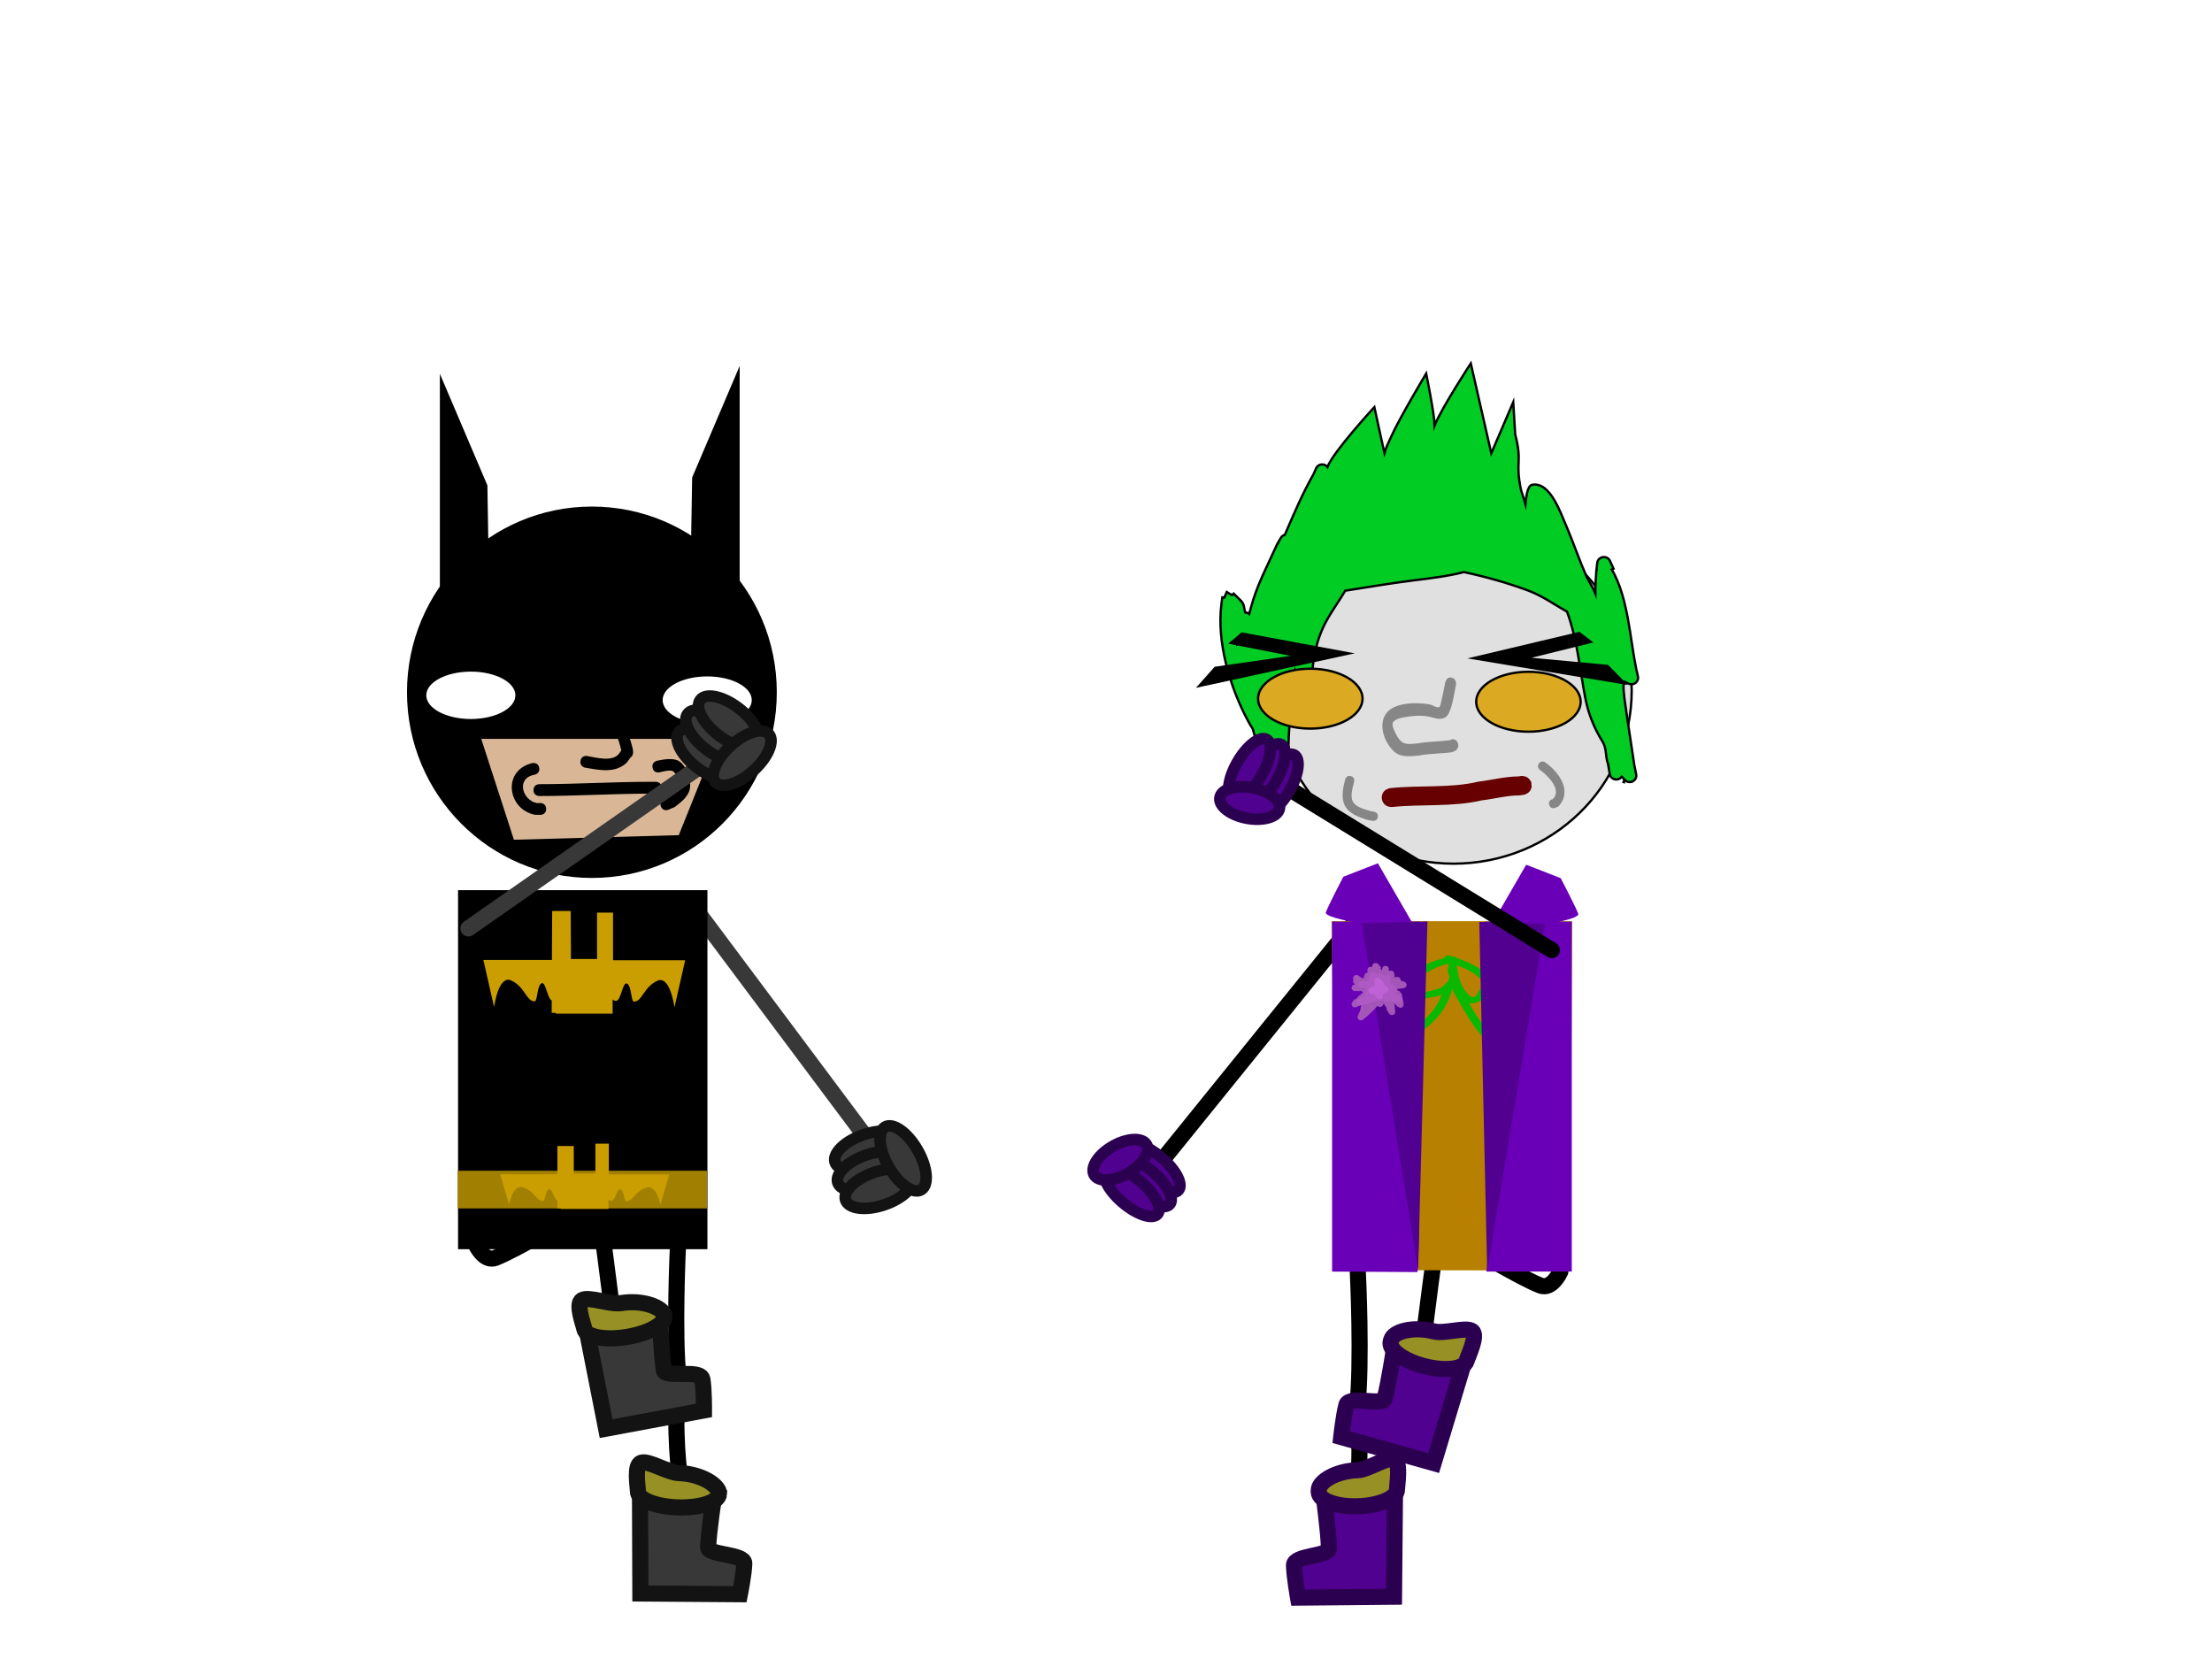 <svg version="1.1" xmlns="http://www.w3.org/2000/svg" xmlns:xlink="http://www.w3.org/1999/xlink" width="480" height="360" viewBox="0,0,480,360"><g data-paper-data="{&quot;isPaintingLayer&quot;:true}" fill-rule="nonzero" stroke-linejoin="miter" stroke-miterlimit="10" stroke-dasharray="" stroke-dashoffset="0" style="mix-blend-mode: normal"><path d="M0,360v-360h480v360z" fill="#ffffff" stroke="none" stroke-width="0" stroke-linecap="butt"/><path d="M294.651,276.196c0,0 0.958,19.589 -0.15,29.327c1.281,10.931 -0.306,21.406 -0.306,21.406" data-paper-data="{&quot;index&quot;:null}" fill="none" stroke="#000000" stroke-width="3.5" stroke-linecap="round"/><path d="M308.979,290.04c0,0 2.798,-23.079 3.37,-23.53c7.622,4.842 17.08,10.481 21.862,12.43c2.57,1.048 4.369,-2.986 4.369,-2.986" data-paper-data="{&quot;index&quot;:null}" fill="none" stroke="#000000" stroke-width="3.5" stroke-linecap="round"/><g><path d="M252.515,251.371l41.79,-51.662" data-paper-data="{&quot;index&quot;:null}" fill="none" stroke="#000000" stroke-width="3.5" stroke-linecap="round"/><g data-paper-data="{&quot;index&quot;:null}" fill="#500190" stroke="#2c0050" stroke-width="2.5" stroke-linecap="butt"><path d="M255.681,258.313c-1.148,1.2 -4.572,0.014 -7.647,-2.65c-3.076,-2.664 -4.638,-5.796 -3.49,-6.996c1.148,-1.2 4.572,-0.014 7.647,2.65c3.076,2.664 4.638,5.796 3.49,6.996z"/><path d="M250.298,254.375c3.076,2.664 4.638,5.796 3.49,6.996c-1.148,1.2 -4.572,0.014 -7.647,-2.65c-3.076,-2.664 -4.638,-5.796 -3.49,-6.996c1.148,-1.2 4.572,-0.014 7.647,2.65z"/><path d="M243.492,260.853c-3.076,-2.664 -4.638,-5.796 -3.49,-6.996c1.148,-1.2 4.572,-0.014 7.647,2.65c3.076,2.664 4.638,5.796 3.49,6.996c-1.148,1.2 -4.572,0.014 -7.647,-2.65z"/><path d="M248.678,248.185c1.154,1.478 -0.396,4.235 -3.462,6.159c-3.066,1.924 -6.486,2.286 -7.64,0.808c-1.154,-1.478 0.396,-4.235 3.462,-6.159c3.066,-1.924 6.486,-2.286 7.64,-0.808z" data-paper-data="{&quot;index&quot;:null}"/></g></g><g stroke="none" stroke-linecap="butt"><path d="M290.033,275.61l-1.061,-75.709h52.173l-0.386,75.803z" fill="#b78000" stroke-width="0"/><path d="M305.265,224.973c-0.544,-0.57 0.205,-0.984 0.205,-0.984l0.101,-0.053c3.692,-2.389 6.067,-4.822 7.271,-8.097c-0.783,0.293 -1.686,0.522 -2.701,0.681c-2.313,0.525 -8.003,0.146 -6.55,-2.677c1.41,-2.738 5.96,-4.991 9.799,-5.952c0.02,-0.061 0.051,-0.125 0.097,-0.193c0.426,-0.625 1.247,-0.301 1.247,-0.301l0.32,0.129c0.017,0.006 0.035,0.011 0.052,0.017c0.168,-0.014 0.66,-0.025 0.912,0.305c1.7,0.587 3.213,1.225 4.748,2.141c1.238,0.869 2.872,1.695 3.095,3.11c0.284,1.801 -2.451,5.174 -5.11,4.522c1.461,2.569 3.034,5.062 5.238,7.394l0.662,0.461c0,0 0.68,0.478 0.053,0.995c-0.627,0.518 -1.307,0.04 -1.307,0.04l-0.79,-0.56c-3.267,-3.399 -5.206,-7.154 -7.346,-10.991c0,0 -0.16,-0.287 -0.016,-0.56c-0.035,0.034 -0.07,0.068 -0.106,0.101c-1.053,4.429 -3.796,7.54 -8.369,10.508l-0.213,0.12c0,0 -0.748,0.414 -1.292,-0.156zM313.412,213.83c0,0 0.094,-0.45 0.605,-0.569c0.289,-0.381 0.459,-0.813 0.519,-1.299c-0.192,-0.708 -0.634,-1.543 -0.224,-1.94c-0.017,-0.057 -0.035,-0.115 -0.054,-0.173l0.109,-0.13l-0.099,-0.012l0.123,-0.592c-2.821,0.595 -4.517,1.695 -6.782,3.295c-0.647,0.457 -2.563,1.494 -2.544,2.3c0.018,0.778 4.075,0.584 4.609,0.445c1.713,-0.265 2.935,-0.691 3.729,-1.292c0.002,-0.011 0.005,-0.023 0.007,-0.034zM316.44,211.538c0.254,0.95 0.548,1.895 1.079,2.822c0.256,0.446 1.28,1.966 2.06,2.038c0.731,0.068 0.996,-0.857 1.225,-1.175c1.524,-2.127 1.069,-2.541 -1.236,-4.161c-1.109,-0.662 -2.202,-1.155 -3.377,-1.596l-0.074,0.355c0.209,0.607 0.315,1.181 0.322,1.718z" fill="#09b800" stroke-width="0.5"/><path d="M289.058,275.933v-75.949h18.953c-0.318,6.761 0.024,13.519 -0.445,20.386c-1.233,18.067 1.264,37.114 0.031,55.667z" fill="#6900b8" stroke-width="0"/><path d="M322.536,275.933c2.409,-18.24 2.121,-35.826 1.209,-55.459c-0.319,-6.876 -1.305,-13.73 -1.623,-20.49h18.953c0,0 0,32.676 0,46.406c0,10.955 0,29.543 0,29.543z" data-paper-data="{&quot;index&quot;:null}" fill="#6900b8" stroke-width="0"/><path d="M322.609,202.459l8.57,-14.818l7.499,2.922c0,0 3.957,7.562 3.809,7.896c-0.816,1.847 -19.878,4 -19.878,4z" fill="#6900b8" stroke-width="0"/><path d="M287.691,198.147c-0.148,-0.334 3.809,-7.896 3.809,-7.896l7.499,-2.922l8.57,14.818c0,0 -19.062,-2.153 -19.878,-4z" data-paper-data="{&quot;index&quot;:null}" fill="#6900b8" stroke-width="0"/><path d="M295.506,200.372l14.247,-0.417l-2.035,75.653z" fill="#510191" stroke-width="0"/><path d="M322.716,275.712l-1.714,-75.653l14.247,0.417z" data-paper-data="{&quot;index&quot;:null}" fill="#510090" stroke-width="0"/><path d="M296.087,211.59c0.073,-0.314 0.361,-0.548 0.705,-0.548c0.003,0 0.007,0 0.01,0l-0.076,-0.408c-0.009,-0.045 -0.014,-0.092 -0.014,-0.14c0,-0.389 0.324,-0.704 0.723,-0.704c0.114,0 0.221,0.026 0.317,0.071l0.036,-0.279c0.04,-0.352 0.346,-0.626 0.719,-0.626c0.221,0 0.419,0.097 0.552,0.249l0.64,0.727l-0.182,0.152c0.138,0.164 0.262,0.33 0.376,0.501l0.037,-0.362c0.032,-0.36 0.343,-0.642 0.72,-0.642c0.399,0 0.723,0.315 0.723,0.704v0.334c0.032,0.031 0.062,0.066 0.088,0.102c0.108,-0.062 0.233,-0.098 0.367,-0.098c0.372,0 0.679,0.274 0.719,0.626l0.106,0.826l-0.271,0.033c0.001,0.012 0.001,0.024 0.002,0.036l0.666,-0.144c0.055,-0.013 0.113,-0.02 0.172,-0.02c0.399,0 0.723,0.315 0.723,0.704c0,0.022 -0.001,0.043 -0.003,0.065l0.818,0.319c0.275,0.1 0.47,0.358 0.47,0.66c0,0.359 -0.275,0.655 -0.631,0.699l-0.739,0.103c-0.262,0.036 -0.51,0.069 -0.749,0.098c0.122,0.137 0.229,0.271 0.328,0.421l0.125,-0.101l0.533,0.623c0.106,0.123 0.171,0.281 0.171,0.454c0,0.141 -0.042,0.272 -0.116,0.382c0.5,0.969 0.645,1.97 -0.027,2.258c-0.417,0.179 -1.023,-0.29 -1.601,-0.942c0.043,0.236 0.084,0.472 0.129,0.707l-0.006,0.03l0.01,-0.001l0.106,1.034c0.003,0.026 0.005,0.053 0.005,0.08c0,0.389 -0.324,0.704 -0.723,0.704c-0.268,0 -0.502,-0.142 -0.627,-0.353l-0.636,-1.032l0.166,-0.097c-0.261,-0.347 -0.491,-0.7 -0.7,-1.069l-0.074,0.252c-0.081,0.303 -0.364,0.526 -0.7,0.526c-0.222,0 -0.421,-0.098 -0.553,-0.251c-0.881,1.064 -2.056,2.087 -2.508,2.489l-0.019,0.007l0.004,0.005l-0.64,0.51c-0.125,0.101 -0.286,0.162 -0.462,0.162c-0.399,0 -0.723,-0.315 -0.723,-0.704c0,-0.107 0.025,-0.209 0.069,-0.3l0.422,-0.925l0.04,0.017c0.084,-0.504 0.181,-1.002 0.293,-1.497l-1.05,0.511c-0.1,0.052 -0.215,0.081 -0.336,0.081c-0.399,0 -0.723,-0.315 -0.723,-0.704c0,-0.156 0.052,-0.299 0.14,-0.416l0.531,-0.724l0.211,0.147c0.439,-0.626 0.973,-1.056 1.597,-1.516c-0.119,-0.119 -0.235,-0.243 -0.348,-0.371c-0.169,0.003 -0.336,0.012 -0.499,0.035l-0.051,-0.021v0.023h-0.857c-0.399,0 -0.723,-0.315 -0.723,-0.704c0,-0.366 0.286,-0.666 0.652,-0.701l0.093,-0.01l-0.253,-0.295c-0.106,-0.123 -0.171,-0.281 -0.171,-0.454c0,-0.112 0.027,-0.219 0.075,-0.313c-0.048,-0.094 -0.075,-0.201 -0.075,-0.313c0,-0.389 0.324,-0.704 0.723,-0.704c0.16,0 0.307,0.05 0.427,0.136l0.695,0.484c0.081,0.033 0.183,0.074 0.302,0.122c0.053,-0.034 0.11,-0.061 0.171,-0.081zM295.399,217.989l-0.008,0.002l0.005,0.01c0.001,-0.004 0.002,-0.008 0.003,-0.012zM297.12,217.831c0.046,-0.061 0.092,-0.123 0.138,-0.184c-0.028,-0.007 -0.055,-0.015 -0.081,-0.025c-0.019,0.07 -0.037,0.14 -0.057,0.209z" fill="#a455b8" stroke-width="0.5"/><path d="M294.783,213.625c0,-0.704 0.723,-0.704 0.723,-0.704h0.214c0.263,0 0.773,-0.03 1.307,-0.031c0.004,-0.178 0.007,-0.366 0.007,-0.567l0.025,-0.047l-0.02,-0.003l0.106,-0.72c0.045,-0.347 0.349,-0.615 0.717,-0.615c0.316,0 0.585,0.197 0.683,0.472l0.009,0.024c0.128,-0.114 0.299,-0.183 0.486,-0.183c0.003,0 0.006,0 0.01,0c0.314,-0.118 0.692,-0.042 1.152,0.334c0.11,0.09 0.205,0.181 0.287,0.272c0.131,-0.177 0.345,-0.293 0.587,-0.293c0.399,0 0.723,0.315 0.723,0.704c0,0.03 -0.002,0.059 -0.006,0.088l-0.106,0.929l-0.06,-0.006c-0.004,0.097 -0.016,0.193 -0.04,0.289c0.662,0.079 1.244,0.33 1.345,0.753c0.229,0.955 -0.012,1.37 -0.387,1.486c0.143,0.049 0.286,0.106 0.429,0.172l0.139,-0.271l0.843,0.411c0.245,0.113 0.414,0.356 0.414,0.637c0,0.389 -0.324,0.704 -0.723,0.704h-0.75v-0.036l-0.088,0.031c-0.422,-0.105 -0.977,-0.201 -1.456,-0.407c-0.13,0.186 -0.349,0.308 -0.598,0.308c-0.277,0 -0.518,-0.152 -0.639,-0.375c-1.381,0.195 -2.651,0.714 -4.018,0.983l-0.829,0.202c-0.061,0.016 -0.125,0.025 -0.191,0.025c-0.399,0 -0.723,-0.315 -0.723,-0.704c0,-0.233 0.117,-0.44 0.296,-0.568l0.85,-0.621l0.137,0.177c0.225,-0.193 0.455,-0.368 0.694,-0.534c-0.097,-0.12 -0.155,-0.271 -0.155,-0.436c0,-0.148 0.047,-0.285 0.127,-0.399l0.275,-0.401l-0.265,-0.162c-0.081,-0.047 -0.151,-0.11 -0.207,-0.183c-0.169,-0.015 -0.308,-0.029 -0.384,-0.029h-0.214c0,0 -0.723,0 -0.723,-0.704z" fill="#af5ac4" stroke-width="0.5"/><path d="M301.206,214.946c-0.147,0.334 -0.394,0.422 -0.6,0.429c-0.106,0.153 -0.272,0.264 -0.466,0.299c-0.016,0.181 -0.036,0.362 -0.059,0.543c0,0 -0.09,0.699 -0.807,0.612c-0.542,-0.066 -0.624,-0.482 -0.631,-0.68c-0.198,-0.085 -0.35,-0.255 -0.407,-0.462h-0.587c-0.399,0 -0.723,-0.315 -0.723,-0.704c0,-0.267 0.152,-0.499 0.377,-0.618l0.738,-0.411l0.183,0.311c0.013,-0.006 0.025,-0.012 0.037,-0.018l0.063,-0.49c0.007,-0.06 0.021,-0.118 0.043,-0.173l-0.129,-0.502c-0.017,-0.059 -0.026,-0.122 -0.026,-0.186c0,-0.389 0.324,-0.704 0.723,-0.704c0.2,0 0.38,0.079 0.511,0.206l0.643,0.626l-0.018,0.018l0.066,0.034c0.113,0.29 0.368,0.579 0.493,0.869l0.197,0.078c0,0 0.665,0.277 0.38,0.925z" fill="#be62d5" stroke-width="0.5"/></g><path d="M315.393,112.308c21.365,0 38.685,16.813 38.685,37.553c0,20.74 -17.32,37.553 -38.685,37.553c-21.365,0 -38.685,-16.813 -38.685,-37.553c0,-20.74 17.32,-37.553 38.685,-37.553z" fill="#e0e0e0" stroke="#000000" stroke-width="0.5" stroke-linecap="butt"/><path d="M279.619,163.576c0.193,0.395 0.374,0.796 0.542,1.204c0.061,0.148 1.141,3.554 1.066,3.867c-0.024,0.101 -0.053,0.2 -0.084,0.299l0.056,0.011l-0.38,1.853c-0.121,0.658 -0.712,1.158 -1.423,1.158c-0.608,0 -1.129,-0.366 -1.342,-0.884l-0.565,-1.285l0.053,-0.022l-0.105,-0.115c-0.323,-1.545 -0.516,-3.089 -0.614,-4.633c-1.013,0.139 -1.455,-0.865 -1.455,-0.865c-0.162,-0.372 -0.338,-0.737 -0.525,-1.097c-0.144,0.047 -0.299,0.073 -0.46,0.073c-0.666,0 -1.226,-0.438 -1.395,-1.034l-0.569,-1.848l0.011,-0.003l-0.02,-0.028c-0.192,-0.748 -0.373,-1.399 -0.536,-2c-0.378,-0.603 -0.742,-1.212 -1.077,-1.836c-3.901,-7.261 -6.797,-17.028 -5.755,-25.262l0.193,-1.503l0.438,0.053l0.527,-1.211c0.369,0.24 0.763,0.451 1.156,0.663l0.336,-0.327l1.543,1.503l-0.028,0.027c0.086,0.078 0.168,0.16 0.247,0.246c0.531,0.578 0.506,1.472 0.728,2.217c0.01,0.035 0.021,0.069 0.031,0.104c0.322,0.016 0.616,0.133 0.848,0.321c0.126,-0.426 0.256,-0.867 0.377,-1.327c1.29,-4.931 3.634,-9.183 5.7,-13.807l0.064,-0.053l-0.026,-0.015l0.757,-1.291c0.182,-0.325 0.492,-0.572 0.864,-0.678c0.08,-0.172 0.157,-0.343 0.23,-0.51c1.857,-4.295 3.671,-8.558 6.002,-12.641l0.543,-1.235c0.214,-0.518 0.734,-0.884 1.342,-0.884c0.464,0 0.877,0.213 1.142,0.544c1.206,-3.24 10.178,-12.985 10.178,-12.985c0,0 1.85,8.544 2.184,9.968c0.309,-1.152 0.89,-2.246 1.416,-3.443c1.732,-3.941 7.641,-13.806 7.641,-13.806c0,0 1.803,8.8 1.83,11.266c1.533,-3.825 7.853,-13.466 7.853,-13.466l4.449,19.507l4.764,-11.109l0.42,6.992c1.633,6.232 -0.081,5.749 1.279,12.123c0.056,0.261 0.573,1.639 0.952,3.016c0.127,-1.233 0.361,-4.003 1.465,-4.197c4.015,-0.706 6.288,6.537 7.432,9.026c1.521,3.599 2.781,7.304 4.353,10.882c0.421,0.959 1.409,2.369 1.937,3.723c-0,-0.05 -0.001,-0.1 -0.002,-0.149c-0.027,-1.609 0.081,-3.219 0.199,-4.824l0.013,-0.027l-0.01,-0.001l0.191,-1.674c0.072,-0.713 0.689,-1.27 1.439,-1.27c0.601,0 1.117,0.357 1.335,0.866l0.758,1.661l-0.376,0.163c3.566,6.121 3.931,14.916 5.289,21.527l0.376,1.65c0.027,0.107 0.041,0.22 0.041,0.335c0,0.778 -0.647,1.409 -1.446,1.409c-0.243,0 -0.472,-0.058 -0.673,-0.161l-0.873,-0.425c-0.401,0.783 0.055,3.829 0.088,4.07c0.646,4.74 1.417,9.471 2.111,14.207l0.374,1.821c0.022,0.098 0.034,0.2 0.034,0.305c0,0.778 -0.647,1.409 -1.446,1.409c-0.443,0 -0.839,-0.194 -1.104,-0.499l-0.595,-0.677c-0.261,0.37 -0.698,0.612 -1.193,0.612c-0.726,0 -1.327,-0.521 -1.43,-1.2l-0.382,-2.231l0.006,-0.001c-0.004,-0.009 -0.007,-0.018 -0.011,-0.027c-0.605,-1.535 -0.218,-3.222 -1.156,-4.733c-1.885,-3.035 -3.115,-6.087 -3.798,-9.68c-1.15,-6.053 -1.725,-12.63 -3.936,-18.553c-2.798,-1.568 -5.387,-3.464 -8.526,-4.619c-4.308,-1.585 -9.033,-2.951 -13.86,-3.97c-3.534,0.928 -7.231,1.342 -10.884,1.802c-4.967,0.625 -9.907,1.463 -14.854,2.243c-1.264,2.176 -2.797,4.209 -4.102,6.599c-2.2,4.03 -3.118,8.719 -3.109,13.238v1.503c0,0.778 -0.647,1.409 -1.446,1.409c-0.726,0 -1.327,-0.521 -1.43,-1.2l-0.382,-2.231l0.259,-0.042c-0.237,-0.601 -0.447,-1.198 -0.639,-1.801c-0.174,1.109 -0.361,2.124 -0.415,2.842c-0.378,5.019 -1.183,10.064 -1.025,15.077zM268.485,139.779c0,0.018 0.001,0.035 0.001,0.053c0.005,-0.003 0.01,-0.005 0.015,-0.008c-0.005,-0.015 -0.01,-0.03 -0.016,-0.045zM352.307,169.697c0.017,0.004 0.035,0.007 0.052,0.011c-0.006,-0.035 -0.012,-0.069 -0.018,-0.104c-0.011,0.031 -0.022,0.062 -0.034,0.093z" fill="#00cc24" stroke="#000000" stroke-width="0.5" stroke-linecap="butt"/><path d="M260.212,148.856l3.495,-3.934l17.868,-2.562l-14.496,-2.833l2.426,-2.046l23.218,4.312z" fill="#000000" stroke="#000000" stroke-width="0.5" stroke-linecap="butt"/><path d="M319.693,142.826l22.977,-5.455l2.524,1.923l-14.338,3.547l17.973,1.675l3.685,3.756z" data-paper-data="{&quot;index&quot;:null}" fill="#000000" stroke="#000000" stroke-width="0.5" stroke-linecap="butt"/><path d="M316.312,161.15c0.529,1.182 -0.529,1.773 -0.529,1.773l-0.698,0.306c-2.388,0.329 -4.712,0.261 -7.103,0.705c-1.877,0.157 -4.076,0.561 -5.649,-1.016c-2.591,-2.6 -3.711,-7.599 0.145,-9.438c2.243,-1.07 5.377,-1.015 7.752,-0.622c0.732,0.121 1.476,0.859 2.164,0.555c0.212,-0.094 1.091,-4.724 1.239,-5.384c0,0 0.287,-1.282 1.435,-0.962c1.148,0.321 0.861,1.603 0.861,1.603c-0.36,1.602 -0.889,6.09 -2.232,6.95c-1.239,0.794 -2.62,0.055 -3.831,-0.15c-1.778,-0.301 -3.371,-0.139 -5.14,0.173c-0.568,0.1 -2.343,0.402 -2.539,1.376c-0.136,0.672 0.639,2.095 0.832,2.46c1.233,2.331 2.41,2.031 4.678,1.831c2.386,-0.446 4.717,-0.367 7.095,-0.704l-0.067,-0.047c0,0 1.058,-0.591 1.587,0.591z" fill="#878787" stroke="none" stroke-width="0.5" stroke-linecap="butt"/><path d="M336.177,174.696c-0.316,-0.949 0.632,-1.265 0.632,-1.265l-0.016,0.117c2.416,-2.021 -0.97,-5.298 -2.624,-6.479c0,0 -0.814,-0.581 -0.233,-1.395c0.581,-0.814 1.395,-0.233 1.395,-0.233c2.974,2.125 5.926,6.17 2.876,9.521l-0.766,0.367c0,0 -0.949,0.316 -1.265,-0.632z" fill="#878686" stroke="none" stroke-width="0.5" stroke-linecap="butt"/><path d="M298.986,177.294c-0.164,0.986 -1.151,0.822 -1.151,0.822l-0.849,-0.147c-5.403,-1.479 -6.493,-3.658 -5.077,-8.853c0,0 0.263,-0.965 1.228,-0.702c0.965,0.263 0.702,1.228 0.702,1.228c-1.146,4.202 -0.767,5.19 3.673,6.397l0.651,0.103c0,0 0.986,0.164 0.822,1.151z" fill="#878686" stroke="none" stroke-width="0.5" stroke-linecap="butt"/><path d="M331.114,170.307c0.14,0.798 -0.698,0.931 -0.698,0.931l-0.777,0.112c-2.763,0 -5.574,0.773 -8.337,1.099c-6.128,1.455 -12.995,0.76 -19.277,1.425c0,0 -0.844,0.089 -0.938,-0.715c-0.094,-0.804 0.75,-0.894 0.75,-0.894c6.231,-0.66 13.078,0.045 19.152,-1.407c2.864,-0.344 5.779,-1.127 8.649,-1.127l0.497,-0.09c0,0 0.838,-0.133 0.977,0.665z" fill="#8a0000" stroke="#670000" stroke-width="2.5" stroke-linecap="butt"/><path d="M343,152.276c0,3.59 -5.074,6.5 -11.333,6.5c-6.259,0 -11.333,-2.91 -11.333,-6.5c0,-3.59 5.074,-6.5 11.333,-6.5c6.259,0 11.333,2.91 11.333,6.5z" fill="#dca922" stroke="#000000" stroke-width="0.5" stroke-linecap="butt"/><path d="M295.667,151.609c0,3.59 -5.074,6.5 -11.333,6.5c-6.259,0 -11.333,-2.91 -11.333,-6.5c0,-3.59 5.074,-6.5 11.333,-6.5c6.259,0 11.333,2.91 11.333,6.5z" fill="#dca922" stroke="#000000" stroke-width="0.5" stroke-linecap="butt"/><g><path d="M280.129,171.402l56.621,34.776" fill="none" stroke="#000000" stroke-width="3.5" stroke-linecap="round"/><g data-paper-data="{&quot;index&quot;:null}" fill="#500190" stroke="#2c0050" stroke-width="2.5" stroke-linecap="butt"><path d="M280.8,163.802c1.482,0.749 1.053,4.223 -0.958,7.76c-2.012,3.537 -4.844,5.796 -6.327,5.047c-1.482,-0.749 -1.053,-4.223 0.958,-7.76c2.012,-3.537 4.844,-5.796 6.327,-5.047z"/><path d="M277.037,169.309c-2.012,3.537 -4.844,5.796 -6.327,5.047c-1.482,-0.749 -1.053,-4.223 0.958,-7.76c2.012,-3.537 4.844,-5.796 6.327,-5.047c1.482,0.749 1.053,4.223 -0.958,7.76z"/><path d="M274.789,160.423c1.482,0.749 1.053,4.223 -0.958,7.76c-2.012,3.536 -4.844,5.796 -6.327,5.047c-1.482,-0.749 -1.053,-4.223 0.958,-7.76c2.012,-3.537 4.844,-5.796 6.327,-5.047z"/><path d="M277.574,175.685c-0.595,1.778 -3.941,2.577 -7.472,1.785c-3.532,-0.792 -5.912,-2.875 -5.317,-4.653c0.595,-1.778 3.941,-2.577 7.472,-1.785c3.532,0.792 5.912,2.875 5.317,4.653z" data-paper-data="{&quot;index&quot;:null}"/></g></g><g data-paper-data="{&quot;index&quot;:null}" stroke="#2c0050" stroke-width="3.5" stroke-linecap="butt"><path d="M291.044,311.842c0,0 0.498,-4.631 1.129,-6.98c0.573,-2.137 7.854,0.295 8.304,-1.385c0.946,-3.527 2.181,-11.826 2.181,-11.826l15.151,3.587l-6.711,22.246z" fill="#500190"/><path d="M301.889,290.742c0.485,-1.809 4.727,-2.986 9.277,-1.828c2.308,0.587 6.96,-1.055 8.293,-0.067c1.294,0.96 -0.965,5.555 -1.204,6.446c-0.485,1.809 -4.567,2.337 -9.117,1.179c-4.55,-1.158 -7.845,-3.563 -7.359,-5.372z" fill="#979025"/></g><g data-paper-data="{&quot;index&quot;:null}" stroke="#2c0050" stroke-width="3.5" stroke-linecap="butt"><path d="M281.666,346.678c0,0 -0.818,-4.585 -0.871,-7.016c-0.048,-2.212 7.622,-1.916 7.584,-3.655c-0.079,-3.651 -1.218,-11.963 -1.218,-11.963l15.549,-0.799l-0.214,23.235z" fill="#500190"/><path d="M286.169,323.386c-0.041,-1.872 3.702,-4.19 8.394,-4.352c2.38,-0.082 6.387,-2.962 7.943,-2.386c1.511,0.559 0.629,5.603 0.649,6.525c0.041,1.872 -3.73,3.522 -8.422,3.684c-4.692,0.162 -8.528,-1.224 -8.569,-3.097z" fill="#979025"/></g><path d="M147.58,320.928c0,0 -1.587,-10.475 -0.306,-21.406c-1.108,-9.738 -0.15,-29.327 -0.15,-29.327" fill="none" stroke="#000000" stroke-width="3.5" stroke-linecap="round"/><path d="M103.196,269.954c0,0 1.798,4.034 4.369,2.986c4.782,-1.949 14.241,-7.587 21.862,-12.43c0.572,0.45 3.37,23.53 3.37,23.53" fill="none" stroke="#000000" stroke-width="3.5" stroke-linecap="round"/><g data-paper-data="{&quot;index&quot;:null}" stroke="#121312" stroke-width="3.5" stroke-linecap="butt"><path d="M131.527,310.011l-4.278,-21.688l15.966,-2.342c0,0 0.294,8 0.851,11.43c0.156,0.959 3.214,0.675 5.515,0.746c1.622,0.05 2.704,0.306 2.843,1.166c0.371,2.285 0.34,6.735 0.34,6.735z" fill="#383838"/><path d="M144.182,285.518c0.286,1.759 -3.377,3.818 -8.181,4.598c-4.804,0.78 -8.93,-0.013 -9.216,-1.772c-0.141,-0.867 -1.92,-5.408 -0.479,-6.232c1.483,-0.848 6.064,1.049 8.501,0.653c4.804,-0.78 9.089,0.993 9.375,2.752z" fill="#979025"/></g><g stroke="#121312" stroke-width="3.5" stroke-linecap="butt"><path d="M138.959,345.784l-0.079,-22.105l16.121,0.734c0,0 -1.232,7.91 -1.336,11.384c-0.05,1.655 7.906,1.36 7.843,3.465c-0.07,2.313 -0.946,6.677 -0.946,6.677z" fill="#383838"/><path d="M156.037,324.142c-0.054,1.781 -4.041,3.107 -8.906,2.96c-4.865,-0.147 -8.765,-1.709 -8.711,-3.491c0.026,-0.878 -0.858,-5.675 0.713,-6.209c1.617,-0.551 5.754,2.182 8.222,2.257c4.865,0.147 8.735,2.702 8.681,4.483z" fill="#979025"/></g><g><path d="M187.725,246.538l-36.928,-49.408" data-paper-data="{&quot;index&quot;:null}" fill="none" stroke="#383838" stroke-width="3.5" stroke-linecap="round"/><g data-paper-data="{&quot;index&quot;:null}" fill="#393839" stroke="#131313" stroke-width="2.5" stroke-linecap="butt"><path d="M187.391,246.224c4.037,-1.367 7.814,-0.9 8.435,1.044c0.621,1.943 -2.148,4.627 -6.185,5.993c-4.037,1.367 -7.814,0.9 -8.435,-1.044c-0.621,-1.943 2.148,-4.627 6.185,-5.993z"/><path d="M187.98,250.634c4.037,-1.367 7.814,-0.9 8.435,1.044c0.621,1.943 -2.148,4.627 -6.185,5.993c-4.037,1.367 -7.814,0.9 -8.435,-1.044c-0.621,-1.943 2.148,-4.627 6.185,-5.993z"/><path d="M189.67,254.403c4.037,-1.367 7.814,-0.9 8.435,1.044c0.621,1.943 -2.148,4.627 -6.185,5.993c-4.037,1.367 -7.814,0.9 -8.435,-1.044c-0.621,-1.943 2.148,-4.627 6.185,-5.993z"/><path d="M192.038,244.562c1.707,-1.048 4.856,1.149 7.032,4.905c2.176,3.757 2.556,7.651 0.849,8.699c-1.707,1.048 -4.856,-1.149 -7.032,-4.905c-2.176,-3.757 -2.556,-7.651 -0.849,-8.699z" data-paper-data="{&quot;index&quot;:null}"/></g></g><g stroke="none" stroke-width="0" stroke-linecap="butt"><path d="M99.394,271.075v-77.913h54.116v77.913z" fill="#000000"/><path d="M99.311,262.225v-8.174h54.116v8.174z" fill="#a17f00"/><g fill="#ca9e00"><path d="M120.949,262.223v-13.539h3.56v13.539z"/><path d="M121.686,262.337v-7.664h10.356v7.664z"/><path d="M129.201,259.668v-11.495h2.913v11.495z"/><path d="M129.566,257.927v-3.077h15.667l-1.949,6.611c0,0 -0.76,-4.507 -3.071,-3.741c-2.5,0.828 -2.791,2.943 -4.293,2.943c-0.549,0 -0.412,-2.19 -1.263,-2.542c-0.801,-0.331 -1.082,2.427 -1.986,2.434c-1.294,0.01 -3.105,-2.627 -3.105,-2.627z"/><path d="M121.092,260.513c-0.903,-0.007 -1.184,-2.765 -1.986,-2.434c-0.851,0.352 -0.714,2.542 -1.263,2.542c-1.501,0 -1.793,-2.116 -4.293,-2.943c-2.311,-0.765 -3.071,3.741 -3.071,3.741l-1.949,-6.611h15.667v3.077c0,0 -1.811,2.637 -3.105,2.627z" data-paper-data="{&quot;index&quot;:null}"/></g><g fill="#ca9e00"><path d="M119.708,219.776l0.111,-22.087h4.026l0.111,22.087z"/><path d="M120.587,219.952v-11.857h12.356v11.857z"/><path d="M129.554,215.823v-17.786h3.475v17.786z"/><path d="M129.989,213.129v-4.762h18.693l-2.326,10.228c0,0 -0.907,-6.973 -3.665,-5.789c-2.983,1.281 -3.331,4.554 -5.122,4.554c-0.655,0 -0.492,-3.389 -1.507,-3.933c-0.956,-0.513 -1.291,3.755 -2.369,3.765c-1.543,0.016 -3.705,-4.065 -3.705,-4.065z"/><path d="M119.879,217.131c-1.078,-0.011 -1.413,-4.278 -2.369,-3.765c-1.015,0.544 -0.852,3.933 -1.507,3.933c-1.791,0 -2.139,-3.273 -5.122,-4.554c-2.757,-1.184 -3.665,5.789 -3.665,5.789l-2.326,-10.228h18.693v4.762c0,0 -2.161,4.081 -3.705,4.065z" data-paper-data="{&quot;index&quot;:null}"/></g></g><g stroke="none" stroke-linecap="butt"><path d="M168.564,150.218c0,22.255 -17.964,40.296 -40.125,40.296c-22.16,0 -40.125,-18.041 -40.125,-40.296c0,-22.255 17.964,-40.296 40.125,-40.296c22.16,0 40.125,18.041 40.125,40.296z" fill="#000000" stroke-width="0"/><path d="M149.549,142.756l0.645,-39.135l10.313,-24.211v63.346z" fill="#000000" stroke-width="0"/><path d="M95.451,144.461v-63.346l10.313,24.211l0.645,39.135z" data-paper-data="{&quot;index&quot;:null}" fill="#000000" stroke-width="0"/><path d="M111.519,182.222l-7.09,-21.889h51.244l-8.379,20.894z" fill="#d9b796" stroke-width="0"/><path d="M111.841,150.881c0,2.839 -4.329,5.141 -9.669,5.141c-5.34,0 -9.669,-2.302 -9.669,-5.141c0,-2.839 4.329,-5.141 9.669,-5.141c5.34,0 9.669,2.302 9.669,5.141z" fill="#ffffff" stroke-width="0"/><path d="M163.131,151.923c0,2.839 -4.329,5.141 -9.669,5.141c-5.34,0 -9.669,-2.302 -9.669,-5.141c0,-2.839 4.329,-5.141 9.669,-5.141c5.34,0 9.669,2.302 9.669,5.141z" fill="#ffffff" stroke-width="0"/><path d="M143.589,170.938c0,1.286 -1.25,1.286 -1.25,1.286h-1.241c-8.055,0 -16.041,0.511 -24.079,0.511c0,0 -1.25,0 -1.25,-1.286c0,-1.286 1.25,-1.286 1.25,-1.286c8.038,0 16.024,-0.511 24.079,-0.511h1.241c0,0 1.25,0 1.25,1.286z" fill="#000000" stroke-width="0.5"/><path d="M143.412,174.992c-0.464,-1.194 0.696,-1.672 0.696,-1.672l1.076,-0.428c1.731,-1.441 3.147,-3.522 0.902,-5.501c-0.517,-0.456 -2.432,0.088 -3.007,0.21c0,0 -1.226,0.252 -1.471,-1.009c-0.245,-1.261 0.981,-1.514 0.981,-1.514c1.415,-0.285 3.633,-0.746 4.937,0.21c1.669,1.223 2.861,4.787 1.897,6.715c-0.724,1.448 -1.81,2.154 -2.981,3.111l-1.406,0.594c0,0 -1.161,0.478 -1.625,-0.717z" fill="#000000" stroke-width="0.5"/><path d="M118.517,175.536c0,1.286 -1.25,1.286 -1.25,1.286l-1.238,-0.025c-6.017,-1.263 -7.039,-9.702 -0.496,-11.208c0,0 1.226,-0.252 1.471,1.009c0.245,1.261 -0.981,1.514 -0.981,1.514c-4.067,0.679 -2.778,5.505 0.496,6.163l0.748,-0.025c0,0 1.25,0 1.25,1.286z" fill="#000000" stroke-width="0.5"/><path d="M136.024,165.461c-2.483,2.404 -5.883,1.657 -9.033,1.126c0,0 -1.233,-0.211 -1.027,-1.48c0.205,-1.269 1.438,-1.057 1.438,-1.057c2.02,0.353 5.356,1.302 6.854,-0.407l0.566,-0.796c-0.495,-2.281 -1.521,-4.382 -1.908,-6.769c0,0 -0.205,-1.269 1.028,-1.48c1.233,-0.211 1.438,1.057 1.438,1.057c0.408,2.524 1.483,4.66 1.979,7.112l0.024,0.508c0,0 0,0.749 -0.555,1.104z" fill="#000000" stroke-width="0.5"/></g><g><path d="M151.743,166.434l-50.103,35.028" fill="none" stroke="#383838" stroke-width="3.5" stroke-linecap="round"/><g fill="#393839" stroke="#131313" stroke-width="2.5" stroke-linecap="butt"><path d="M147.279,158.941c1.181,-1.645 4.91,-0.873 8.328,1.726c3.418,2.599 5.232,6.039 4.051,7.685c-1.181,1.645 -4.91,0.873 -8.328,-1.726c-3.418,-2.599 -5.232,-6.039 -4.051,-7.685z"/><path d="M149.18,154.942c1.181,-1.645 4.91,-0.873 8.328,1.726c3.418,2.599 5.232,6.039 4.051,7.685c-1.181,1.645 -4.91,0.873 -8.328,-1.726c-3.418,-2.599 -5.232,-6.039 -4.051,-7.685z"/><path d="M151.932,151.907c1.181,-1.645 4.91,-0.873 8.328,1.726c3.418,2.599 5.232,6.039 4.051,7.685c-1.181,1.645 -4.91,0.873 -8.328,-1.726c-3.418,-2.599 -5.232,-6.039 -4.051,-7.685z"/><path d="M158.69,161.713c3.21,-2.867 6.868,-3.938 8.171,-2.393c1.303,1.545 -0.243,5.121 -3.453,7.988c-3.21,2.867 -6.868,3.938 -8.171,2.393c-1.303,-1.545 0.243,-5.121 3.453,-7.988z" data-paper-data="{&quot;index&quot;:null}"/></g></g></g></svg>